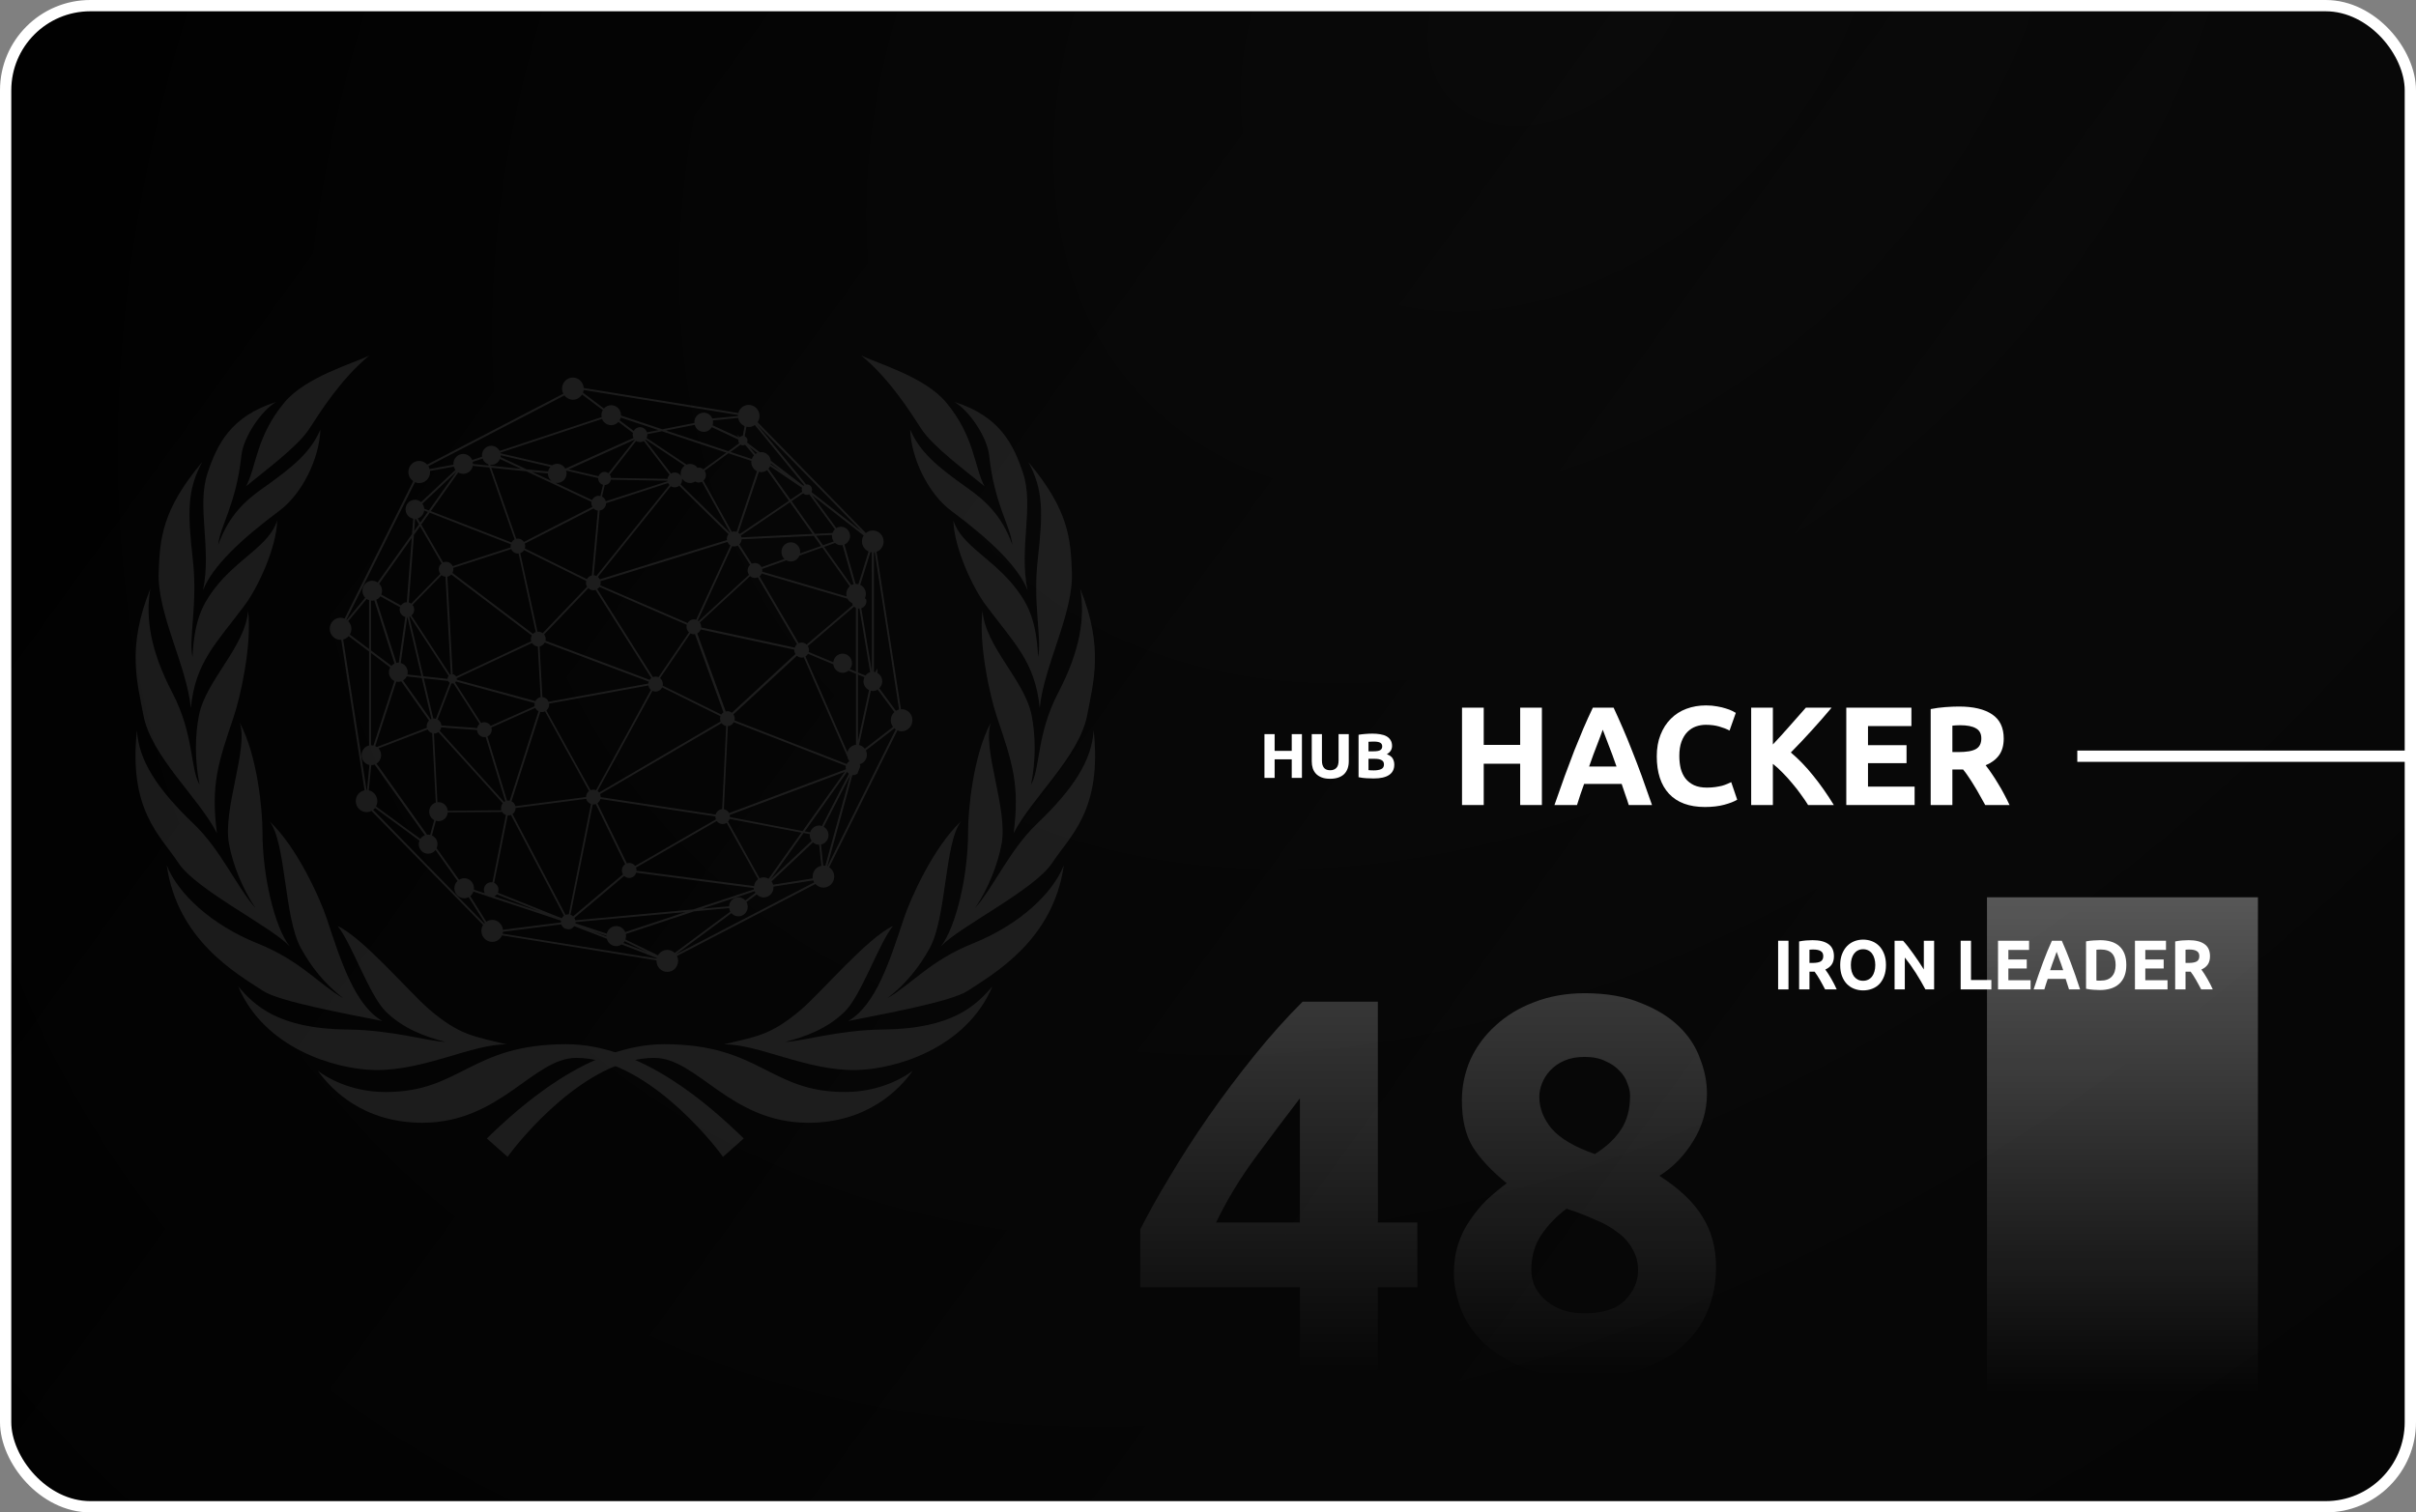 <svg width="856" height="536" viewBox="0 0 856 536" fill="none" xmlns="http://www.w3.org/2000/svg">
<rect x="0" y="0" width="856" height="536" fill="#808080" stroke="none"/>
<g id="card_side_a">
<rect id="bg" x="2" y="2" width="852" height="532" rx="30" fill="black" stroke="white" stroke-width="4" stroke-linecap="round" stroke-linejoin="bevel"/>
<g id="Group 179">
<path id="Line 2" d="M736 268H856" stroke="white" stroke-width="4"/>
<g id="HACKER">
<path d="M538.607 250.797H546.298V285.303H538.607V270.664H525.691V285.303H518V250.797H525.691V263.992H538.607V250.797Z" fill="white"/>
<path d="M577.079 285.303C576.717 284.108 576.306 282.88 575.846 281.618C575.419 280.357 574.992 279.095 574.565 277.834H561.254C560.827 279.095 560.383 280.357 559.923 281.618C559.495 282.88 559.101 284.108 558.74 285.303H550.753C552.035 281.585 553.251 278.149 554.401 274.996C555.552 271.842 556.669 268.871 557.754 266.083C558.871 263.295 559.956 260.656 561.007 258.166C562.092 255.643 563.209 253.187 564.36 250.797H571.705C572.823 253.187 573.924 255.643 575.008 258.166C576.093 260.656 577.177 263.295 578.262 266.083C579.379 268.871 580.513 271.842 581.664 274.996C582.814 278.149 584.03 281.585 585.312 285.303H577.079ZM567.86 258.614C567.696 259.112 567.449 259.793 567.12 260.656C566.792 261.519 566.414 262.515 565.986 263.643C565.559 264.772 565.083 266.017 564.557 267.378C564.064 268.739 563.554 270.166 563.029 271.66H572.74C572.215 270.166 571.705 268.739 571.212 267.378C570.719 266.017 570.243 264.772 569.783 263.643C569.355 262.515 568.977 261.519 568.649 260.656C568.32 259.793 568.057 259.112 567.86 258.614Z" fill="white"/>
<path d="M604.061 286C598.506 286 594.267 284.44 591.342 281.32C588.449 278.199 587.003 273.768 587.003 268.025C587.003 265.17 587.447 262.631 588.334 260.407C589.222 258.149 590.438 256.257 591.983 254.73C593.527 253.17 595.368 251.992 597.504 251.195C599.64 250.398 601.957 250 604.455 250C605.901 250 607.216 250.116 608.399 250.349C609.582 250.548 610.618 250.797 611.505 251.095C612.392 251.361 613.132 251.643 613.723 251.942C614.315 252.241 614.742 252.473 615.005 252.639L612.787 258.913C611.735 258.349 610.503 257.867 609.089 257.469C607.709 257.071 606.131 256.871 604.357 256.871C603.173 256.871 602.007 257.071 600.856 257.469C599.739 257.867 598.737 258.515 597.849 259.411C596.995 260.274 596.304 261.402 595.779 262.797C595.253 264.191 594.99 265.884 594.99 267.876C594.99 269.469 595.154 270.963 595.483 272.357C595.844 273.718 596.403 274.896 597.159 275.892C597.948 276.888 598.967 277.685 600.215 278.282C601.464 278.846 602.976 279.129 604.751 279.129C605.868 279.129 606.871 279.062 607.758 278.929C608.646 278.797 609.434 278.647 610.125 278.481C610.815 278.282 611.423 278.066 611.949 277.834C612.475 277.602 612.951 277.386 613.378 277.187L615.498 283.411C614.414 284.075 612.885 284.672 610.913 285.203C608.941 285.734 606.657 286 604.061 286Z" fill="white"/>
<path d="M640.613 285.303C639.923 284.174 639.101 282.963 638.148 281.668C637.228 280.34 636.209 279.029 635.091 277.734C634.007 276.407 632.873 275.145 631.69 273.95C630.507 272.722 629.324 271.643 628.14 270.714V285.303H620.45V250.797H628.14V263.842C630.145 261.718 632.15 259.51 634.155 257.22C636.193 254.896 638.082 252.755 639.824 250.797H648.945C646.611 253.585 644.261 256.274 641.895 258.863C639.561 261.452 637.096 264.058 634.5 266.68C637.228 268.971 639.857 271.693 642.388 274.846C644.951 278 647.4 281.485 649.733 285.303H640.613Z" fill="white"/>
<path d="M654.15 285.303V250.797H677.222V257.32H661.841V264.091H675.497V270.465H661.841V278.78H678.356V285.303H654.15Z" fill="white"/>
<path d="M694.055 250.398C699.182 250.398 703.11 251.328 705.838 253.187C708.565 255.012 709.929 257.867 709.929 261.751C709.929 264.174 709.371 266.149 708.253 267.676C707.169 269.17 705.591 270.349 703.521 271.212C704.211 272.075 704.934 273.071 705.69 274.199C706.446 275.295 707.185 276.456 707.908 277.685C708.664 278.88 709.387 280.141 710.077 281.469C710.768 282.763 711.408 284.041 712 285.303H703.373C702.748 284.174 702.107 283.029 701.45 281.867C700.826 280.705 700.168 279.577 699.478 278.481C698.821 277.386 698.163 276.357 697.506 275.394C696.849 274.398 696.191 273.502 695.534 272.705H691.738V285.303H684.047V251.295C685.724 250.963 687.449 250.73 689.224 250.598C691.031 250.465 692.642 250.398 694.055 250.398ZM694.499 257.021C693.94 257.021 693.431 257.037 692.971 257.071C692.543 257.104 692.132 257.137 691.738 257.17V266.531H693.907C696.799 266.531 698.87 266.166 700.119 265.436C701.368 264.705 701.992 263.461 701.992 261.701C701.992 260.008 701.351 258.813 700.07 258.116C698.821 257.386 696.964 257.021 694.499 257.021Z" fill="white"/>
</g>
<g id="HUB">
<path d="M457.67 260.179H461.279V275.687H457.67V269.108H451.609V275.687H448V260.179H451.609V266.109H457.67V260.179Z" fill="white"/>
<path d="M471.258 276C470.133 276 469.161 275.851 468.344 275.552C467.526 275.239 466.848 274.814 466.308 274.277C465.783 273.725 465.39 273.076 465.128 272.33C464.881 271.569 464.758 270.734 464.758 269.824V260.179H468.367V269.533C468.367 270.159 468.436 270.697 468.575 271.144C468.729 271.577 468.93 271.935 469.176 272.218C469.439 272.487 469.747 272.681 470.102 272.8C470.472 272.919 470.873 272.979 471.305 272.979C472.184 272.979 472.893 272.718 473.433 272.196C473.988 271.674 474.266 270.786 474.266 269.533V260.179H477.875V269.824C477.875 270.734 477.744 271.569 477.482 272.33C477.219 273.091 476.818 273.747 476.279 274.299C475.739 274.836 475.052 275.254 474.22 275.552C473.387 275.851 472.4 276 471.258 276Z" fill="white"/>
<path d="M486.69 275.888C485.811 275.888 484.931 275.858 484.052 275.799C483.189 275.754 482.286 275.634 481.346 275.441V260.403C482.086 260.269 482.896 260.172 483.775 260.112C484.654 260.037 485.471 260 486.227 260C487.245 260 488.178 260.075 489.026 260.224C489.89 260.358 490.63 260.597 491.247 260.94C491.864 261.283 492.342 261.738 492.681 262.305C493.036 262.857 493.213 263.543 493.213 264.364C493.213 265.602 492.597 266.579 491.363 267.295C492.381 267.668 493.075 268.175 493.445 268.817C493.815 269.458 494 270.182 494 270.987C494 272.614 493.383 273.837 492.149 274.657C490.931 275.478 489.111 275.888 486.69 275.888ZM484.862 268.929V272.934C485.124 272.964 485.41 272.986 485.718 273.001C486.026 273.016 486.366 273.024 486.736 273.024C487.815 273.024 488.687 272.875 489.35 272.576C490.013 272.278 490.345 271.726 490.345 270.92C490.345 270.204 490.067 269.697 489.512 269.399C488.957 269.085 488.162 268.929 487.129 268.929H484.862ZM484.862 266.266H486.62C487.731 266.266 488.525 266.131 489.003 265.863C489.481 265.579 489.72 265.132 489.72 264.52C489.72 263.894 489.473 263.454 488.98 263.2C488.486 262.946 487.762 262.82 486.805 262.82C486.497 262.82 486.165 262.827 485.811 262.842C485.456 262.842 485.14 262.857 484.862 262.887V266.266Z" fill="white"/>
</g>
</g>
<g id="Group 2">
<rect id="Rectangle 5" x="704" y="318" width="96" height="176" fill="url(#paint0_linear)"/>
<g id="IRON LEADER">
<path d="M630 333.398H633.666V350.651H630V333.398Z" fill="white"/>
<path d="M642.206 333.199C644.65 333.199 646.522 333.664 647.822 334.593C649.122 335.506 649.773 336.934 649.773 338.876C649.773 340.087 649.506 341.075 648.974 341.838C648.457 342.585 647.705 343.174 646.718 343.606C647.047 344.037 647.391 344.535 647.752 345.1C648.112 345.647 648.464 346.228 648.809 346.842C649.169 347.44 649.514 348.071 649.843 348.734C650.172 349.382 650.478 350.021 650.76 350.651H646.647C646.35 350.087 646.044 349.515 645.731 348.934C645.433 348.353 645.12 347.788 644.791 347.241C644.477 346.693 644.164 346.178 643.851 345.697C643.537 345.199 643.224 344.751 642.911 344.353H641.101V350.651H637.435V333.647C638.234 333.481 639.057 333.365 639.903 333.299C640.764 333.232 641.532 333.199 642.206 333.199ZM642.417 336.51C642.151 336.51 641.908 336.519 641.689 336.535C641.485 336.552 641.289 336.568 641.101 336.585V341.266H642.135C643.514 341.266 644.501 341.083 645.096 340.718C645.692 340.353 645.989 339.73 645.989 338.851C645.989 338.004 645.684 337.407 645.073 337.058C644.477 336.693 643.592 336.51 642.417 336.51Z" fill="white"/>
<path d="M655.775 342.012C655.775 342.859 655.869 343.622 656.057 344.303C656.26 344.983 656.542 345.573 656.903 346.071C657.279 346.552 657.733 346.925 658.266 347.191C658.798 347.456 659.409 347.589 660.099 347.589C660.772 347.589 661.375 347.456 661.908 347.191C662.456 346.925 662.911 346.552 663.271 346.071C663.647 345.573 663.929 344.983 664.117 344.303C664.321 343.622 664.423 342.859 664.423 342.012C664.423 341.166 664.321 340.402 664.117 339.722C663.929 339.025 663.647 338.436 663.271 337.954C662.911 337.456 662.456 337.075 661.908 336.809C661.375 336.544 660.772 336.411 660.099 336.411C659.409 336.411 658.798 336.552 658.266 336.834C657.733 337.1 657.279 337.481 656.903 337.979C656.542 338.461 656.26 339.05 656.057 339.747C655.869 340.427 655.775 341.183 655.775 342.012ZM668.206 342.012C668.206 343.49 667.994 344.793 667.571 345.921C667.164 347.033 666.6 347.971 665.88 348.734C665.159 349.481 664.297 350.046 663.295 350.427C662.308 350.809 661.242 351 660.099 351C658.986 351 657.937 350.809 656.95 350.427C655.963 350.046 655.101 349.481 654.365 348.734C653.628 347.971 653.049 347.033 652.626 345.921C652.203 344.793 651.991 343.49 651.991 342.012C651.991 340.535 652.211 339.241 652.649 338.129C653.088 337 653.675 336.054 654.412 335.29C655.164 334.527 656.025 333.954 656.997 333.573C657.984 333.191 659.018 333 660.099 333C661.211 333 662.261 333.191 663.248 333.573C664.235 333.954 665.096 334.527 665.833 335.29C666.569 336.054 667.149 337 667.571 338.129C667.994 339.241 668.206 340.535 668.206 342.012Z" fill="white"/>
<path d="M682.189 350.651C681.139 348.676 680.004 346.726 678.782 344.801C677.56 342.876 676.259 341.058 674.881 339.349V350.651H671.262V333.398H674.246C674.763 333.946 675.335 334.618 675.962 335.415C676.588 336.212 677.223 337.066 677.865 337.979C678.523 338.876 679.173 339.813 679.816 340.793C680.458 341.755 681.061 342.685 681.625 343.581V333.398H685.268V350.651H682.189Z" fill="white"/>
<path d="M705.55 347.315V350.651H694.67V333.398H698.335V347.315H705.55Z" fill="white"/>
<path d="M707.911 350.651V333.398H718.909V336.66H711.577V340.046H718.086V343.232H711.577V347.39H719.449V350.651H707.911Z" fill="white"/>
<path d="M733.066 350.651C732.894 350.054 732.698 349.44 732.478 348.809C732.275 348.178 732.071 347.548 731.867 346.917H725.523C725.319 347.548 725.107 348.178 724.888 348.809C724.684 349.44 724.496 350.054 724.324 350.651H720.517C721.128 348.793 721.708 347.075 722.256 345.498C722.804 343.921 723.337 342.436 723.854 341.041C724.387 339.647 724.904 338.328 725.405 337.083C725.922 335.822 726.455 334.593 727.003 333.398H730.504C731.037 334.593 731.562 335.822 732.079 337.083C732.596 338.328 733.113 339.647 733.63 341.041C734.163 342.436 734.703 343.921 735.251 345.498C735.8 347.075 736.379 348.793 736.99 350.651H733.066ZM728.672 337.307C728.593 337.556 728.476 337.896 728.319 338.328C728.162 338.759 727.982 339.257 727.779 339.822C727.575 340.386 727.348 341.008 727.097 341.689C726.862 342.369 726.619 343.083 726.369 343.83H730.998C730.747 343.083 730.504 342.369 730.269 341.689C730.034 341.008 729.807 340.386 729.588 339.822C729.384 339.257 729.204 338.759 729.047 338.328C728.891 337.896 728.765 337.556 728.672 337.307Z" fill="white"/>
<path d="M742.764 347.49C742.937 347.506 743.132 347.523 743.352 347.539C743.587 347.539 743.861 347.539 744.174 347.539C746.007 347.539 747.362 347.05 748.24 346.071C749.133 345.091 749.579 343.739 749.579 342.012C749.579 340.203 749.156 338.834 748.31 337.905C747.464 336.975 746.125 336.51 744.292 336.51C744.041 336.51 743.783 336.519 743.516 336.535C743.25 336.535 742.999 336.552 742.764 336.585V347.49ZM753.363 342.012C753.363 343.506 753.143 344.809 752.705 345.921C752.266 347.033 751.639 347.954 750.825 348.685C750.026 349.415 749.046 349.963 747.887 350.328C746.728 350.693 745.428 350.876 743.986 350.876C743.328 350.876 742.561 350.842 741.683 350.776C740.806 350.726 739.944 350.61 739.098 350.427V333.622C739.944 333.456 740.822 333.349 741.73 333.299C742.655 333.232 743.446 333.199 744.104 333.199C745.498 333.199 746.759 333.365 747.887 333.697C749.031 334.029 750.01 334.552 750.825 335.266C751.639 335.979 752.266 336.892 752.705 338.004C753.143 339.116 753.363 340.452 753.363 342.012Z" fill="white"/>
<path d="M756.425 350.651V333.398H767.422V336.66H760.091V340.046H766.6V343.232H760.091V347.39H767.963V350.651H756.425Z" fill="white"/>
<path d="M775.446 333.199C777.89 333.199 779.762 333.664 781.063 334.593C782.363 335.506 783.013 336.934 783.013 338.876C783.013 340.087 782.747 341.075 782.214 341.838C781.697 342.585 780.945 343.174 779.958 343.606C780.287 344.037 780.632 344.535 780.992 345.1C781.352 345.647 781.705 346.228 782.05 346.842C782.41 347.44 782.755 348.071 783.084 348.734C783.413 349.382 783.718 350.021 784 350.651H779.888C779.59 350.087 779.284 349.515 778.971 348.934C778.673 348.353 778.36 347.788 778.031 347.241C777.718 346.693 777.404 346.178 777.091 345.697C776.778 345.199 776.464 344.751 776.151 344.353H774.342V350.651H770.676V333.647C771.475 333.481 772.297 333.365 773.143 333.299C774.005 333.232 774.773 333.199 775.446 333.199ZM775.658 336.51C775.391 336.51 775.149 336.519 774.929 336.535C774.726 336.552 774.53 336.568 774.342 336.585V341.266H775.376C776.754 341.266 777.741 341.083 778.337 340.718C778.932 340.353 779.23 339.73 779.23 338.851C779.23 338.004 778.924 337.407 778.313 337.058C777.718 336.693 776.833 336.51 775.658 336.51Z" fill="white"/>
</g>
</g>
<g id="49">
<path d="M460.564 389.245C455.645 395.64 450.411 402.6 444.862 410.124C439.313 417.649 434.647 425.361 430.863 433.261H460.564V389.245ZM488.183 355.01V433.261H502.182V456.21H488.183V485.367H460.564V456.21H404V435.707C406.775 430.189 410.243 423.982 414.405 417.084C418.567 410.062 423.17 402.914 428.215 395.64C433.385 388.242 438.808 381.031 444.484 374.008C450.159 366.986 455.834 360.653 461.51 355.01H488.183Z" fill="url(#paint1_linear)"/>
<path d="M608 449.062C608 454.705 606.991 459.91 604.973 464.675C603.081 469.315 600.181 473.39 596.271 476.902C592.361 480.413 587.443 483.172 581.515 485.178C575.714 487.059 568.967 488 561.273 488C552.445 488 545.067 486.809 539.14 484.426C533.338 481.918 528.609 478.846 524.952 475.209C521.42 471.572 518.898 467.622 517.385 463.358C515.871 458.969 515.114 454.956 515.114 451.319C515.114 447.557 515.619 444.109 516.628 440.974C517.637 437.839 519.024 435.017 520.79 432.509C522.555 429.876 524.51 427.493 526.654 425.361C528.924 423.229 531.321 421.223 533.843 419.342C528.42 414.953 524.384 410.626 521.736 406.362C519.213 402.099 517.952 396.644 517.952 389.997C517.952 384.981 518.961 380.153 520.979 375.513C523.123 370.873 526.087 366.86 529.87 363.474C533.654 359.963 538.194 357.204 543.491 355.198C548.914 353.066 554.905 352 561.463 352C569.156 352 575.714 353.129 581.137 355.386C586.686 357.518 591.226 360.277 594.758 363.663C598.289 367.048 600.811 370.873 602.325 375.137C603.964 379.275 604.784 383.414 604.784 387.552C604.784 393.571 603.144 399.214 599.865 404.481C596.712 409.623 592.74 413.698 587.947 416.708C595.136 421.348 600.244 426.239 603.271 431.38C606.424 436.396 608 442.29 608 449.062ZM542.545 450.191C542.545 451.696 542.86 453.389 543.491 455.27C544.248 457.025 545.383 458.656 546.896 460.16C548.409 461.665 550.364 462.919 552.761 463.923C555.157 464.926 558.057 465.427 561.463 465.427C568.021 465.427 572.813 463.86 575.84 460.725C578.867 457.59 580.38 454.078 580.38 450.191C580.38 447.307 579.687 444.736 578.299 442.479C577.038 440.221 575.273 438.278 573.002 436.647C570.732 434.892 568.021 433.387 564.868 432.133C561.841 430.753 558.562 429.499 555.031 428.371C551.499 431.004 548.536 434.077 546.139 437.588C543.743 441.099 542.545 445.3 542.545 450.191ZM577.543 388.304C577.543 386.925 577.227 385.483 576.597 383.978C576.092 382.348 575.146 380.843 573.759 379.463C572.498 378.084 570.858 376.955 568.841 376.077C566.823 375.074 564.363 374.573 561.463 374.573C558.688 374.573 556.292 375.012 554.274 375.889C552.256 376.767 550.553 377.959 549.166 379.463C547.905 380.843 546.959 382.348 546.329 383.978C545.698 385.608 545.383 387.176 545.383 388.681C545.383 392.693 546.833 396.456 549.734 399.967C552.761 403.478 557.868 406.488 565.057 408.996C569.093 406.488 572.183 403.603 574.327 400.343C576.471 397.083 577.543 393.07 577.543 388.304Z" fill="url(#paint2_linear)"/>
</g>
<g id="Vector">
<path d="M319.438 251.341C319.352 251.341 319.295 251.341 319.209 251.37L310.548 195.565C312.063 195.01 313.063 193.55 313.063 191.914C313.063 189.753 311.348 188.001 309.233 188.001C308.347 188.001 307.489 188.322 306.774 188.906L268.411 149.629C268.869 148.957 269.097 148.198 269.097 147.41C269.097 145.249 267.382 143.497 265.267 143.497C263.523 143.497 262.037 144.665 261.579 146.388L206.808 137.51C206.693 135.466 205.007 133.801 202.977 133.801C200.862 133.801 199.146 135.554 199.146 137.714C199.146 138.328 199.289 138.941 199.604 139.525L151.35 164.639C150.606 163.821 149.606 163.354 148.52 163.354C146.404 163.354 144.689 165.106 144.689 167.267C144.689 168.581 145.318 169.779 146.404 170.509L122.106 219.219C121.62 219.014 121.134 218.927 120.648 218.927C118.532 218.927 116.817 220.679 116.817 222.84C116.817 225.001 118.532 226.753 120.648 226.753C120.734 226.753 120.819 226.753 120.905 226.724L129.167 280.076C127.366 280.427 126.051 282.033 126.051 283.902C126.051 286.063 127.766 287.815 129.881 287.815C130.482 287.815 131.053 287.669 131.596 287.377L171.16 327.793C170.76 328.436 170.56 329.137 170.56 329.896C170.56 332.057 172.275 333.809 174.39 333.809C175.906 333.809 177.249 332.904 177.878 331.502L232.592 340.35C232.592 340.409 232.592 340.467 232.592 340.526C232.592 342.687 234.308 344.439 236.423 344.439C238.538 344.439 240.254 342.687 240.254 340.526C240.254 339.942 240.111 339.357 239.853 338.803L288.908 313.28C289.651 314.097 290.652 314.565 291.738 314.565C293.853 314.565 295.568 312.812 295.568 310.651C295.568 309.308 294.882 308.082 293.768 307.352L317.952 258.846C318.438 259.051 318.924 259.168 319.438 259.168C321.554 259.168 323.269 257.415 323.269 255.254C323.297 253.093 321.554 251.341 319.438 251.341ZM287.964 311.323L273.929 313.542C273.814 313.134 273.614 312.725 273.357 312.374L288.05 298.532C288.651 299.087 289.422 299.379 290.251 299.379L291.023 306.855C289.222 307.206 287.936 308.783 287.936 310.681C287.879 310.856 287.907 311.06 287.964 311.323ZM220.872 334.189C221.044 334.013 221.186 333.809 221.329 333.575L228.962 337.284L220.872 334.189ZM123.535 225.439L130.767 230.9V264.19C130.139 264.336 129.567 264.658 129.109 265.125C127.766 266.497 127.766 268.746 129.109 270.148C129.595 270.644 130.196 270.965 130.882 271.111L130.024 280.018C129.996 280.018 129.938 280.018 129.91 280.018H129.881L121.591 226.636C122.334 226.432 123.021 226.023 123.535 225.439ZM152.35 166.917L160.783 165.369C160.898 165.778 161.098 166.158 161.355 166.537L149.206 177.955C148.605 177.401 147.834 177.109 147.005 177.109C145.175 177.109 143.689 178.627 143.689 180.496C143.689 182.131 144.861 183.533 146.404 183.825L145.975 189.286L133.798 206.428C132.425 205.493 130.596 205.639 129.424 206.866C128.08 208.238 128.08 210.458 129.395 211.83L122.878 219.686C122.82 219.657 122.792 219.627 122.735 219.598L147.033 170.888C147.519 171.122 148.034 171.21 148.548 171.21C150.664 171.21 152.379 169.458 152.379 167.297C152.379 167.151 152.379 167.034 152.35 166.917ZM139.772 235.163C139.372 235.338 139 235.63 138.686 235.981L131.454 230.52V212.852C131.854 212.911 132.254 212.882 132.626 212.794L139.772 235.163ZM167.501 163.675L170.989 162.537C171.332 163.471 172.075 164.201 172.99 164.552L173.133 164.99L167.558 164.435C167.558 164.172 167.558 163.909 167.501 163.675ZM186.597 166.333L177.335 161.982C177.392 161.748 177.392 161.544 177.392 161.339L195.03 165.457C194.601 165.924 194.315 166.479 194.201 167.092L186.597 166.333ZM284.22 174.276L280.075 177.079L272.271 166.128C272.499 165.866 272.699 165.544 272.842 165.223L284.191 172.874C284.105 173.108 284.048 173.312 284.048 173.546C284.077 173.78 284.134 174.042 284.22 174.276ZM177.621 287.173L158.639 287.348C158.468 285.625 157.067 284.282 155.352 284.282C155.238 284.282 155.095 284.282 154.98 284.311L153.751 259.956C153.78 259.956 153.78 259.956 153.808 259.956C154.351 259.956 154.866 259.781 155.323 259.46L178.135 284.661C177.735 285.129 177.535 285.742 177.535 286.355C177.506 286.647 177.535 286.91 177.621 287.173ZM229.334 153.863L234.536 152.841L257.348 160.405L249.201 166.333C248.744 165.924 248.144 165.72 247.543 165.72C247.4 165.72 247.257 165.72 247.114 165.749C246.486 164.902 245.514 164.406 244.484 164.406C244.056 164.406 243.655 164.493 243.255 164.668L229.076 155.207C229.248 154.827 229.362 154.448 229.362 154.039C229.362 153.98 229.362 153.922 229.334 153.863ZM295.426 191.885L291.595 193.258L289.165 189.841L294.797 189.578C294.768 189.724 294.768 189.841 294.768 189.958C294.768 190.659 294.997 191.33 295.426 191.885ZM299.742 272.63L258.32 288.166C257.949 287.436 257.263 286.939 256.462 286.793L257.892 257.328C258.778 257.269 259.578 256.744 259.978 255.926L299.714 271.403C299.656 271.608 299.628 271.841 299.628 272.017C299.685 272.221 299.685 272.425 299.742 272.63ZM209.866 179.649L185.625 192.06C185.139 191.33 184.339 190.892 183.481 190.892C183.309 190.892 183.109 190.921 182.909 190.951L174.076 165.778L186.511 167.034L209.552 177.839C209.523 178.014 209.495 178.189 209.495 178.335C209.523 178.802 209.638 179.24 209.866 179.649ZM188.512 167.238L194.115 167.793C194.115 168.874 194.63 169.837 195.402 170.45L188.512 167.238ZM200.576 166.771L211.953 169.428C211.953 169.487 211.953 169.516 211.953 169.574C211.953 170.626 212.639 171.531 213.64 171.823L212.725 175.795C212.525 175.736 212.325 175.707 212.153 175.707C211.124 175.707 210.238 176.291 209.809 177.225L196.774 171.093C196.974 171.122 197.202 171.151 197.431 171.151C199.261 171.151 200.747 169.633 200.747 167.764C200.747 167.443 200.69 167.092 200.576 166.771ZM299.971 211.392L270.041 202.602C270.069 202.456 270.069 202.31 270.069 202.194C270.069 202.018 270.041 201.843 270.012 201.639L278.617 198.572C279.131 198.864 279.646 198.981 280.189 198.981C281.533 198.981 282.705 198.164 283.248 196.908L291.338 194.017L301.114 207.771C301.057 207.83 300.971 207.888 300.914 207.946C299.999 208.881 299.656 210.195 299.971 211.392ZM158.754 241.325C158.897 241.588 159.097 241.821 159.354 241.996L154.437 254.729C154.208 254.67 154.008 254.641 153.808 254.641C153.694 254.641 153.608 254.641 153.522 254.67L150.149 240.39L158.754 241.325ZM159.897 203.595L188.426 225.205C188.198 225.614 188.083 226.052 188.083 226.49C188.083 226.753 188.112 227.016 188.198 227.278L161.612 239.777C161.355 239.31 160.898 239.018 160.383 238.959L158.496 204.384C159.039 204.267 159.525 203.975 159.897 203.595ZM214.269 171.881C215.326 171.852 216.241 171.064 216.441 170.012L236.48 170.363C236.48 170.421 236.509 170.509 236.509 170.567L214.612 177.663C214.44 176.933 213.954 176.32 213.297 175.97L214.269 171.881ZM189.455 250.261L173.847 257.24C173.39 256.452 172.532 255.955 171.618 255.955C171.217 255.955 170.846 256.043 170.474 256.247L161.241 241.88C161.355 241.792 161.441 241.675 161.527 241.529L189.455 249.151C189.398 249.355 189.398 249.531 189.398 249.706C189.37 249.881 189.398 250.056 189.455 250.261ZM161.812 240.39L188.512 227.862C188.941 228.593 189.713 229.06 190.542 229.118L191.542 247.049V247.078C190.742 247.224 190.056 247.749 189.684 248.479L161.812 240.887C161.841 240.77 161.841 240.653 161.841 240.566C161.812 240.507 161.812 240.449 161.812 240.39ZM257.577 191.389L212.525 205.318C212.353 204.997 212.125 204.705 211.839 204.471L237.652 172.319C238.567 172.903 239.796 172.845 240.654 172.144L258.12 189.315C257.72 189.782 257.52 190.396 257.52 191.009C257.548 191.126 257.577 191.272 257.577 191.389ZM193 227.716L229.848 241.558C229.762 241.792 229.705 242.026 229.705 242.259L194.372 248.713C194.001 247.779 193.143 247.136 192.171 247.049L191.171 229.089C191.971 228.943 192.629 228.417 193 227.716ZM244.113 224.125L233.307 240.011C232.964 239.865 232.621 239.777 232.278 239.777C231.964 239.777 231.621 239.835 231.335 239.982L211.61 208.764C211.924 208.56 212.182 208.297 212.382 208.005L243.112 221.321L243.341 221.438C243.284 221.672 243.227 221.905 243.227 222.168C243.255 222.898 243.57 223.599 244.113 224.125ZM211.01 209.056L230.763 240.303C230.534 240.478 230.306 240.712 230.163 240.945L193.258 227.074C193.315 226.87 193.343 226.665 193.343 226.49C193.343 225.906 193.143 225.322 192.772 224.855L208.466 208.443C209.094 209.085 210.038 209.377 211.01 209.056ZM255.547 253.239L250.888 250.932L234.794 242.989C234.851 242.785 234.851 242.61 234.851 242.435C234.851 241.617 234.479 240.828 233.85 240.332L244.627 224.475C245.142 224.738 245.685 224.855 246.228 224.738L256.319 252.422C256.033 252.655 255.776 252.918 255.547 253.239ZM211.296 204.121C210.981 203.975 210.667 203.887 210.352 203.858L212.468 180.934C213.754 180.759 214.726 179.649 214.726 178.335L236.709 171.181C236.823 171.443 236.995 171.677 237.195 171.881L211.296 204.121ZM231.163 244.829C231.535 245.004 231.906 245.092 232.278 245.092C233.279 245.092 234.165 244.508 234.594 243.603L255.262 253.823C255.176 254.086 255.119 254.378 255.119 254.67C255.119 255.021 255.176 255.371 255.319 255.692L212.268 280.865C212.125 280.661 211.924 280.485 211.724 280.31L231.163 244.829ZM257.72 252.042C257.52 252.042 257.32 252.071 257.12 252.13L247.029 224.504C247.6 224.212 248.029 223.687 248.258 223.073L281.418 230.228C281.418 230.286 281.418 230.345 281.418 230.403C281.418 230.9 281.561 231.367 281.818 231.805L259.292 252.626C258.835 252.247 258.292 252.042 257.72 252.042ZM246.657 219.627C245.456 219.219 244.227 219.773 243.627 220.825L212.668 207.421C212.753 207.129 212.811 206.837 212.811 206.545C212.811 206.34 212.782 206.136 212.725 205.99L257.749 192.06C257.977 192.586 258.32 193.024 258.806 193.316L246.657 219.627ZM185.654 194.951L207.694 205.873C207.637 206.107 207.608 206.311 207.608 206.545C207.608 207.041 207.751 207.508 208.008 207.946L192.257 224.417C191.8 224.066 191.256 223.862 190.685 223.862C190.599 223.862 190.513 223.862 190.427 223.891L184.339 196.061C184.91 195.827 185.368 195.448 185.654 194.951ZM155.037 254.962L159.954 242.201C160.212 242.23 160.44 242.23 160.64 242.142L169.474 255.838L169.931 256.539C169.474 256.919 169.188 257.445 169.073 258.029L156.381 257.094C156.352 256.247 155.838 255.4 155.037 254.962ZM194.572 249.706C194.572 249.589 194.572 249.472 194.544 249.356L229.734 242.931C229.848 243.544 230.134 244.099 230.62 244.508L211.181 280.047C210.552 279.784 209.866 279.784 209.237 280.047L193.601 251.808C194.201 251.254 194.572 250.494 194.572 249.706ZM281.59 229.527L248.429 222.372C248.429 222.314 248.429 222.226 248.429 222.139C248.429 221.584 248.258 221.088 247.943 220.62L265.753 204.179C266.496 204.822 267.554 205.026 268.497 204.588L282.39 228.271C282.047 228.622 281.761 229.031 281.59 229.527ZM211.81 180.963L209.695 203.946C208.951 204.092 208.294 204.588 207.951 205.26L185.939 194.367C186.025 194.075 186.082 193.812 186.082 193.52C186.082 193.228 186.025 192.907 185.939 192.644L210.295 180.204C210.695 180.613 211.238 180.876 211.81 180.963ZM144.117 239.719L149.434 240.303L152.865 254.816C152.779 254.846 152.665 254.904 152.579 254.962L142.802 241.15C143.374 240.799 143.831 240.303 144.117 239.719ZM264.895 202.194C264.895 202.748 265.067 203.245 265.381 203.712L247.543 220.153C247.457 220.065 247.343 220.007 247.229 219.919L259.407 193.55C260.121 193.783 260.807 193.666 261.408 193.316L265.781 200.179C265.21 200.675 264.895 201.405 264.895 202.194ZM258.635 188.848L241.14 171.677C241.483 171.21 241.654 170.684 241.654 170.1C241.654 169.983 241.654 169.896 241.626 169.779L241.769 169.75C242.398 170.655 243.398 171.181 244.484 171.181C245.113 171.181 245.742 171.005 246.257 170.655C247 171.093 247.943 171.151 248.715 170.713L258.721 188.79C258.692 188.819 258.663 188.848 258.635 188.848ZM241.168 167.793C241.168 168.143 241.226 168.465 241.34 168.786C240.883 167.968 240.025 167.443 239.082 167.443C238.624 167.443 238.167 167.559 237.738 167.822L228.59 155.908C228.648 155.849 228.676 155.82 228.733 155.762L242.598 165.019C241.712 165.632 241.168 166.683 241.168 167.793ZM228.104 156.316L237.224 168.231C236.823 168.64 236.595 169.166 236.509 169.72L216.498 169.37C216.47 168.932 216.298 168.523 216.041 168.173L225.389 156.287C226.218 156.813 227.275 156.813 228.104 156.316ZM146.747 216.065C146.747 215.451 146.547 214.838 146.147 214.371L156.438 203.829C156.867 204.15 157.324 204.355 157.839 204.384L159.726 238.989C159.611 239.018 159.525 239.047 159.44 239.105L145.775 218.138C146.404 217.642 146.747 216.882 146.747 216.065ZM158.582 240.595L149.978 239.66L145.004 218.605C145.089 218.576 145.175 218.547 145.261 218.488L158.982 239.543C158.696 239.835 158.582 240.186 158.582 240.595ZM144.346 239.047C144.403 238.784 144.46 238.521 144.46 238.259C144.46 236.711 143.431 235.338 141.973 234.988L144.289 218.751C144.317 218.751 144.346 218.751 144.375 218.751L149.32 239.602L144.346 239.047ZM156.324 257.795L169.016 258.729C169.102 260.131 170.217 261.241 171.618 261.241C171.76 261.241 171.903 261.212 172.075 261.182L179.021 283.931C178.879 283.99 178.736 284.077 178.593 284.194L155.781 258.992C156.067 258.642 156.238 258.262 156.324 257.795ZM174.219 258.583C174.219 258.35 174.19 258.087 174.105 257.824L189.656 250.874C189.913 251.4 190.313 251.809 190.799 252.071L180.594 283.756C180.422 283.727 180.251 283.698 180.108 283.698C179.965 283.698 179.822 283.727 179.65 283.756L172.704 261.007C173.619 260.569 174.219 259.635 174.219 258.583ZM191.428 252.276C191.628 252.334 191.8 252.363 192 252.363C192.371 252.363 192.743 252.276 193.086 252.101L208.694 280.339C208.037 280.836 207.637 281.624 207.637 282.471L182.623 285.713C182.423 284.953 181.909 284.311 181.223 283.99L191.428 252.276ZM212.811 282.5C212.811 282.471 212.811 282.471 212.811 282.442C212.811 282.091 212.753 281.77 212.611 281.42L255.662 256.276C256.062 256.802 256.634 257.182 257.291 257.299L255.862 286.764C254.776 286.851 253.861 287.611 253.546 288.691L212.811 282.5ZM283.448 196.149C283.476 195.944 283.505 195.769 283.505 195.594C283.505 193.725 282.018 192.206 280.189 192.206C278.359 192.206 276.873 193.725 276.873 195.594C276.873 196.557 277.273 197.463 277.959 198.105L269.812 200.996C269.383 200.091 268.469 199.536 267.497 199.536C267.096 199.536 266.725 199.624 266.353 199.799L261.951 192.907C262.437 192.44 262.723 191.797 262.751 191.126L288.336 189.899L290.909 193.52L283.448 196.149ZM215.584 167.705C215.183 167.413 214.697 167.238 214.211 167.238C213.268 167.238 212.41 167.851 212.067 168.786L201.519 166.333L224.817 155.82C224.846 155.849 224.846 155.878 224.874 155.878L215.584 167.705ZM183.481 196.178C183.567 196.178 183.652 196.178 183.738 196.149L189.827 223.979C189.456 224.125 189.112 224.329 188.827 224.65L160.297 203.04C160.526 202.632 160.64 202.194 160.64 201.726C160.64 201.58 160.612 201.405 160.583 201.259L181.137 194.601C181.566 195.565 182.48 196.178 183.481 196.178ZM222.959 305.833C222.673 305.833 222.387 305.891 222.101 305.979L211.667 284.661C212.182 284.311 212.553 283.785 212.725 283.172L253.461 289.334C253.461 289.363 253.461 289.363 253.461 289.392C253.461 289.742 253.518 290.064 253.661 290.385L225.046 306.884C224.531 306.242 223.759 305.833 222.959 305.833ZM282.99 227.979L269.097 204.296C269.44 204.033 269.698 203.654 269.869 203.245L300.285 212.181C300.457 212.502 300.657 212.765 300.857 212.998C301.143 213.29 301.486 213.524 301.886 213.699C301.972 213.991 302.058 214.225 302.201 214.459L285.792 228.447C285.306 227.979 284.677 227.716 284.02 227.716C283.677 227.746 283.333 227.804 282.99 227.979ZM262.694 190.454C262.637 190.221 262.58 189.987 262.465 189.782L279.903 177.985L287.907 189.228L262.694 190.454ZM229.219 153.221C228.876 152.141 227.876 151.381 226.761 151.381C225.846 151.381 224.988 151.907 224.531 152.725L219.528 148.957C219.7 148.636 219.843 148.315 219.929 147.994L233.279 152.433L229.219 153.221ZM180.937 193.988L160.383 200.646C159.954 199.711 159.039 199.098 158.039 199.098C157.696 199.098 157.353 199.186 157.01 199.332L149.234 185.899L152.236 181.693L180.994 192.878C180.937 193.112 180.908 193.316 180.908 193.52C180.908 193.666 180.908 193.842 180.937 193.988ZM155.723 200.587L155.609 200.879C155.495 201.171 155.466 201.463 155.466 201.755C155.466 202.34 155.666 202.894 156.009 203.391L145.69 213.933C145.432 213.729 145.146 213.582 144.832 213.524L146.662 189.549L148.834 186.512L156.467 199.682C156.152 199.916 155.895 200.237 155.723 200.587ZM144.146 213.436C143.631 213.436 143.145 213.582 142.717 213.904L142.488 214.108C142.345 214.254 142.202 214.4 142.059 214.575L135.084 210.721C135.627 209.407 135.341 207.859 134.341 206.866L145.89 190.629L144.146 213.436ZM134.112 265.212L151.521 258.525C151.864 259.168 152.436 259.664 153.122 259.839L154.408 284.428C153.008 284.866 152.064 286.18 152.064 287.669C152.064 288.925 152.75 290.064 153.837 290.648L152.407 295.875C152.15 295.817 151.921 295.787 151.721 295.787C151.578 295.787 151.464 295.787 151.321 295.817L133.397 270.615C133.655 270.469 133.855 270.294 134.026 270.118C135.341 268.775 135.37 266.614 134.112 265.212ZM210.009 285.099C210.381 285.129 210.724 285.099 211.067 284.953L221.501 306.271C220.758 306.768 220.329 307.585 220.329 308.461C220.329 308.958 220.472 309.454 220.729 309.863L203.063 324.756C202.805 324.493 202.462 324.289 202.119 324.172L210.009 285.099ZM258.606 289.567C258.606 289.509 258.606 289.45 258.606 289.421C258.606 289.246 258.578 289.042 258.52 288.837L299.313 273.535L284.363 294.532L273.185 292.4L258.606 289.567ZM283.962 295.087L272.328 311.44C271.785 311.119 271.184 310.943 270.555 310.943C270.069 310.943 269.583 311.06 269.126 311.265L257.949 291.173C258.177 290.911 258.378 290.56 258.492 290.21L283.962 295.087ZM299.971 270.79L260.236 255.313C260.293 255.079 260.321 254.875 260.321 254.7C260.321 254.174 260.15 253.648 259.835 253.181L282.333 232.418C282.99 233.002 283.934 233.207 284.791 232.944L299.399 266.264L300.228 268.191C300.314 268.658 300.514 269.096 300.8 269.505L300.914 269.768C300.514 270.031 300.199 270.381 299.971 270.79ZM301.629 207.392L291.967 193.812L295.883 192.411C296.455 192.936 297.198 193.228 297.97 193.228C298.141 193.228 298.341 193.199 298.513 193.17L302.458 207.07C302.172 207.129 301.886 207.246 301.629 207.392ZM260.979 188.498C260.464 188.322 259.835 188.293 259.292 188.498L249.23 170.334C249.802 169.837 250.116 169.107 250.116 168.348C250.116 167.793 249.944 167.267 249.63 166.8L258.092 160.638L266.21 163.325C266.096 164.406 266.439 165.486 267.182 166.245C267.468 166.537 267.811 166.8 268.211 166.975L260.979 188.498ZM167.501 165.106L173.39 165.69L182.337 191.155C181.852 191.389 181.48 191.797 181.223 192.265L152.636 181.139L162.356 167.443C163.699 168.26 165.471 168.027 166.586 166.888C167.044 166.421 167.387 165.807 167.501 165.106ZM146.747 188.206L147.09 183.884C147.148 183.884 147.233 183.884 147.29 183.854L148.434 185.84L146.747 188.206ZM147.977 183.738C149.206 183.358 150.121 182.277 150.292 180.934L151.578 181.431L148.863 185.227L147.977 183.738ZM134.77 211.334L141.745 215.189C141.716 215.247 141.716 215.305 141.688 215.364L141.63 215.656V215.685C141.602 215.802 141.602 215.919 141.602 216.065C141.602 216.415 141.659 216.736 141.802 217.058L141.945 217.35C142.316 218.021 142.917 218.459 143.603 218.635L141.287 234.842C141.03 234.813 140.773 234.842 140.458 234.929L133.312 212.56C133.712 212.385 134.055 212.152 134.369 211.83C134.484 211.714 134.627 211.538 134.77 211.334ZM140.401 241.558C140.658 241.617 140.887 241.646 141.116 241.646C141.459 241.646 141.83 241.588 142.173 241.471L152.007 255.371C151.779 255.605 151.578 255.868 151.435 256.189L151.321 256.481C151.235 256.773 151.178 257.036 151.178 257.299C151.178 257.503 151.207 257.707 151.264 257.912L133.512 264.745C133.312 264.599 133.14 264.512 132.94 264.424L140.401 241.558ZM176.048 316.959L191.171 323.004L175.162 317.689C175.505 317.514 175.82 317.28 176.048 316.959ZM176.62 315.295C176.62 314.243 175.991 313.309 175.077 312.871L179.879 288.983C179.936 288.983 180.022 288.983 180.079 288.983C180.394 288.983 180.708 288.925 181.022 288.808L199.804 324.523C199.489 324.756 199.203 325.048 199.032 325.428L176.391 316.375C176.563 316.054 176.62 315.674 176.62 315.295ZM182.681 286.355L207.694 283.114C207.922 283.96 208.551 284.661 209.38 284.953L201.519 324.055C201.147 323.997 200.747 324.085 200.376 324.231L181.594 288.516C182.28 288.02 182.681 287.231 182.681 286.355ZM276.959 167.151L273.042 164.522C273.071 164.406 273.071 164.318 273.1 164.201L276.959 167.151ZM262.094 189.257C261.951 189.082 261.779 188.936 261.579 188.79L268.869 167.209C269.898 167.472 270.956 167.238 271.785 166.596L279.531 177.488L262.094 189.257ZM266.382 162.683L258.806 160.171L262.38 157.572C262.866 157.893 263.494 157.893 264.009 157.631L267.154 161.368C266.811 161.719 266.553 162.157 266.382 162.683ZM249.344 153.046C250.516 153.046 251.602 152.403 252.174 151.381L261.636 155.791C261.608 155.908 261.608 156.024 261.608 156.141C261.608 156.492 261.722 156.813 261.922 157.105L258.063 159.908L235.937 152.579L246.142 150.564C246.543 152.024 247.858 153.046 249.344 153.046ZM173.847 165.048L173.733 164.727C173.847 164.727 173.962 164.756 174.076 164.756C175.42 164.756 176.62 163.909 177.135 162.653L184.624 166.158L173.847 165.048ZM151.95 180.905L150.292 180.262C150.235 179.62 150.035 179.007 149.635 178.51L161.755 167.121L151.95 180.905ZM214.897 331.882L209.952 329.983L214.869 331.619C214.897 331.706 214.897 331.794 214.897 331.882ZM221.158 310.418C221.644 310.885 222.273 311.148 222.93 311.148C224.074 311.148 225.074 310.389 225.389 309.279L267.096 314.711C267.096 314.886 267.125 315.032 267.154 315.207L245.657 322.303L203.835 326.158C203.777 325.837 203.663 325.574 203.491 325.311L221.158 310.418ZM225.532 308.607C225.532 308.578 225.532 308.52 225.532 308.461C225.532 308.111 225.474 307.79 225.332 307.468L253.947 290.969C254.433 291.641 255.204 292.049 256.033 292.049C256.548 292.049 257.034 291.903 257.463 291.611L268.611 311.586C268.411 311.732 268.268 311.849 268.154 311.966C267.611 312.52 267.268 313.25 267.182 314.039L225.532 308.607ZM287.593 297.978L272.928 311.79L284.706 295.203L286.935 295.612C286.935 295.7 286.907 295.817 286.907 295.933C286.907 296.693 287.135 297.394 287.593 297.978ZM300.257 266.643L285.363 232.652C285.735 232.418 286.049 232.097 286.278 231.688L295.254 235.426C295.454 237.12 296.855 238.434 298.541 238.434C299.285 238.434 300.028 238.171 300.628 237.675L303.287 238.784V263.957C302.486 264.044 301.715 264.395 301.171 264.979C300.714 265.417 300.4 266.001 300.257 266.643ZM301.858 235.046C301.858 233.177 300.371 231.659 298.541 231.659C296.826 231.659 295.426 232.973 295.254 234.725L286.535 231.075C286.592 230.841 286.621 230.608 286.621 230.403C286.621 229.907 286.478 229.41 286.192 228.972L302.601 214.984C302.801 215.159 303.03 215.335 303.258 215.451V238.054L301.086 237.149C301.6 236.536 301.858 235.806 301.858 235.046ZM294.968 188.906L288.708 189.198L280.446 177.605L284.563 174.802C284.906 175.181 285.363 175.386 285.878 175.386C286.164 175.386 286.449 175.327 286.707 175.181L295.797 187.563C295.426 187.943 295.14 188.41 294.968 188.906ZM154.694 300.606C154.894 300.139 155.009 299.671 155.009 299.175C155.009 297.832 154.237 296.634 153.036 296.079L154.437 290.881C154.752 290.969 155.037 291.027 155.352 291.027C157.096 291.027 158.525 289.684 158.639 287.903L177.907 287.757C178.221 288.253 178.678 288.633 179.25 288.837L174.476 312.696C174.333 312.666 174.19 312.666 174.047 312.666C172.904 312.666 171.875 313.455 171.56 314.594L171.475 314.944C171.446 315.061 171.446 315.178 171.446 315.324C171.446 315.528 171.475 315.762 171.56 316.025L171.646 316.346C171.675 316.434 171.703 316.521 171.76 316.58L167.901 315.295C168.044 314.185 167.701 313.075 166.929 312.287C165.786 311.119 164.014 310.914 162.641 311.79L154.694 300.606ZM303.973 239.047L306.288 240.011C306.06 240.478 305.945 240.974 305.945 241.471C305.945 242.814 306.717 244.011 307.918 244.566L303.973 262.701V239.047ZM303.973 238.346V215.656C304.173 215.685 304.345 215.714 304.516 215.685L308.318 238.229C307.632 238.434 307.06 238.872 306.631 239.427L303.973 238.346ZM308.918 238.054L305.145 215.568C306.231 215.218 306.974 214.225 306.974 213.028C306.974 212.852 306.946 212.677 306.917 212.502V212.444L306.431 212.006C307.06 210.633 306.803 209.027 305.774 207.976C305.488 207.684 305.174 207.45 304.773 207.275L308.404 195.652C308.575 195.681 308.718 195.711 308.89 195.74L308.918 238.054ZM267.668 160.901L265.524 158.361L268.326 160.522C268.097 160.609 267.868 160.755 267.668 160.901ZM218.985 149.658C219.043 149.629 219.071 149.571 219.1 149.512L224.245 153.396C224.188 153.63 224.159 153.834 224.159 154.039C224.159 154.448 224.245 154.856 224.445 155.207L200.404 166.041L200.204 165.982C199.604 164.96 198.546 164.376 197.403 164.376C196.774 164.376 196.145 164.552 195.602 164.902L177.278 160.638C177.249 160.58 177.249 160.492 177.22 160.434L213.297 148.461C213.468 148.899 213.725 149.308 214.04 149.629C215.441 151.031 217.642 151.031 218.985 149.658ZM131.454 231.396L138.257 236.536C137.943 237.061 137.8 237.645 137.8 238.259C137.8 239.602 138.572 240.799 139.744 241.354L132.311 264.22C132.025 264.161 131.768 264.132 131.511 264.132C131.482 264.132 131.454 264.132 131.454 264.132V231.396ZM215.898 329.224C215.441 329.691 215.126 330.276 214.983 330.889L203.863 327.209C203.892 327.063 203.92 326.917 203.92 326.8L242.912 323.238L221.53 330.334C221.358 329.925 221.101 329.545 220.815 329.253C220.157 328.582 219.3 328.202 218.356 328.202C217.413 328.202 216.555 328.553 215.898 329.224ZM248.715 322.04L267.382 315.85C267.468 316.054 267.554 316.229 267.668 316.404L264.066 319.12C263.437 318.39 262.551 318.01 261.608 318.01C259.864 318.01 258.406 319.412 258.292 321.194L248.715 322.04ZM287.05 294.999L285.134 294.619L300.142 273.535C300.314 273.798 300.543 274.032 300.771 274.207L291.223 292.75C290.88 292.634 290.566 292.575 290.223 292.575C288.765 292.575 287.479 293.568 287.05 294.999ZM302 274.674C302.086 274.674 302.172 274.703 302.286 274.703C302.801 274.703 303.287 274.528 303.744 274.236L303.773 274.207L303.801 274.148C304.116 273.389 304.43 272.571 304.802 271.579L304.831 271.52V271.462C304.802 271.257 304.716 271.053 304.602 270.849C305.174 270.673 305.688 270.381 306.117 269.972C307.175 268.892 307.432 267.315 306.774 265.942L316.894 258.116C317.037 258.262 317.208 258.408 317.38 258.496L293.196 307.001C293.167 307.001 293.139 306.972 293.11 306.972L302 274.674ZM315.608 255.254C315.608 256.101 315.893 256.919 316.408 257.62L306.403 265.358C306.288 265.212 306.203 265.096 306.088 264.979C305.631 264.512 305.031 264.19 304.345 264.044L308.518 244.8C308.775 244.858 309.033 244.888 309.261 244.888C309.862 244.888 310.462 244.712 310.977 244.391L316.894 252.363C316.065 253.093 315.608 254.145 315.608 255.254ZM304.144 207.041C303.887 206.983 303.63 206.954 303.344 206.954C303.287 206.954 303.201 206.954 303.144 206.954L299.17 192.966C300.371 192.469 301.171 191.272 301.171 189.958C301.171 188.147 299.742 186.687 297.97 186.687C297.398 186.687 296.826 186.833 296.312 187.154L287.736 175.473L306.003 189.782C305.602 190.425 305.402 191.126 305.402 191.856C305.402 193.404 306.346 194.835 307.746 195.448L304.144 207.041ZM305.374 188.381L287.507 174.393C287.65 174.13 287.707 173.838 287.707 173.546C287.707 172.436 286.764 171.531 285.62 171.706L268.04 150.272L305.374 188.381ZM284.648 172.173L273.1 163.296C272.985 162.507 272.671 161.807 272.128 161.252C271.356 160.463 270.241 160.084 269.155 160.259L264.695 156.842C264.809 156.608 264.838 156.375 264.838 156.141C264.838 155.47 264.438 154.886 263.838 154.623L264.466 151.235C264.752 151.294 265.01 151.323 265.267 151.323C266.039 151.323 266.811 151.089 267.439 150.622L284.934 171.94C284.849 171.998 284.734 172.086 284.648 172.173ZM263.18 154.477C262.808 154.477 262.437 154.623 262.151 154.886L260.922 153.922L261.922 155.119L252.46 150.71C252.574 150.359 252.632 149.98 252.632 149.629C252.632 149.425 252.603 149.22 252.574 148.987L261.522 148.111C261.751 149.395 262.608 150.505 263.809 151.002L263.18 154.477ZM261.436 147.439L252.374 148.315C251.86 147.059 250.659 146.242 249.344 146.242C247.515 146.242 246.028 147.76 246.028 149.629C246.028 149.717 246.028 149.804 246.057 149.892L234.679 152.141L220.014 147.264C220.043 146.271 219.7 145.307 219.014 144.635C217.67 143.263 215.469 143.263 214.097 144.635C214.068 144.694 214.011 144.723 213.983 144.781L206.55 139.175C206.665 138.853 206.75 138.532 206.808 138.211L261.493 147.059C261.465 147.176 261.436 147.293 261.436 147.439ZM213.154 147.819L177.02 159.821C176.449 158.711 175.305 157.981 174.076 157.981C172.246 157.981 170.76 159.5 170.76 161.368C170.76 161.544 170.76 161.69 170.789 161.865L167.301 163.033C167.129 162.595 166.872 162.245 166.558 161.923C165.9 161.252 165.043 160.872 164.099 160.872C163.185 160.872 162.298 161.252 161.641 161.923C160.926 162.653 160.555 163.675 160.64 164.698L152.207 166.245C152.122 165.866 151.95 165.515 151.779 165.223L199.975 140.138C200.69 141.102 201.833 141.657 203.005 141.657C204.32 141.657 205.521 140.956 206.236 139.817L213.582 145.336C213.125 146.066 212.982 146.972 213.154 147.819ZM129.91 212.268C130.167 212.444 130.453 212.59 130.767 212.706V230.023L123.935 224.884C124.307 224.271 124.507 223.57 124.507 222.869C124.507 221.847 124.107 220.883 123.392 220.124L129.91 212.268ZM131.539 271.17C131.94 271.17 132.368 271.082 132.74 270.965L150.549 296.021C149.892 296.255 149.32 296.722 148.92 297.306L133.226 285.8C133.54 285.216 133.683 284.574 133.683 283.931C133.683 282.062 132.425 280.485 130.653 280.106L131.539 271.17ZM132.883 286.355L148.634 297.919C148.463 298.328 148.377 298.766 148.377 299.175C148.377 301.044 149.863 302.562 151.693 302.562C152.722 302.562 153.694 302.066 154.323 301.248L162.098 312.199C162.07 312.228 162.041 312.258 162.012 312.287C161.355 312.958 160.983 313.864 160.983 314.798C160.983 315.733 161.355 316.638 162.012 317.31C163.07 318.39 164.7 318.653 166.043 317.952L171.789 327.092C171.732 327.151 171.646 327.209 171.589 327.297L132.225 287.027C132.454 286.851 132.683 286.618 132.883 286.355ZM166.929 317.31C167.301 316.93 167.558 316.492 167.73 315.966L172.875 317.66C173.133 317.806 173.39 317.894 173.647 317.923L198.775 326.275C198.746 326.421 198.718 326.567 198.718 326.713C198.718 326.771 198.718 326.83 198.718 326.917L178.192 329.516C177.992 327.53 176.363 326.012 174.39 326.012C173.647 326.012 172.933 326.246 172.304 326.654L166.586 317.572C166.729 317.485 166.815 317.397 166.929 317.31ZM178.221 330.217L198.86 327.589C199.089 328.261 199.575 328.815 200.233 329.107L200.547 329.195C200.804 329.253 201.062 329.312 201.319 329.37H201.347C202.205 329.37 202.977 328.932 203.434 328.231L215.012 332.699C215.183 333.313 215.469 333.838 215.869 334.276C217.041 335.474 218.871 335.649 220.243 334.714L232.735 339.533C232.707 339.591 232.707 339.65 232.678 339.708L178.078 330.889C178.164 330.626 178.192 330.422 178.221 330.217ZM221.73 331.006L245.971 322.975L258.349 321.836C258.406 322.274 258.549 322.712 258.749 323.092L239.053 337.722C238.338 337.021 237.424 336.642 236.423 336.642C235.08 336.642 233.822 337.372 233.136 338.569L221.587 332.962C221.815 332.32 221.873 331.648 221.73 331.006ZM259.149 323.617C259.778 324.347 260.664 324.756 261.608 324.756C263.437 324.756 264.924 323.238 264.924 321.369C264.924 320.755 264.752 320.171 264.466 319.675L268.097 316.959L268.125 316.988C268.783 317.66 269.641 318.04 270.584 318.04C271.499 318.04 272.385 317.66 273.042 316.988C273.757 316.258 274.129 315.265 274.043 314.214L288.136 311.995C288.222 312.258 288.336 312.491 288.479 312.725L239.51 338.219L259.149 323.617ZM293.539 295.963C293.539 294.736 292.881 293.597 291.824 293.013L301.286 274.674L292.424 306.826C292.195 306.768 291.967 306.768 291.709 306.768C291.681 306.768 291.681 306.768 291.652 306.768L290.88 299.321C292.453 298.941 293.539 297.569 293.539 295.963ZM312.577 241.471C312.577 240.186 311.863 239.018 310.748 238.434L310.891 238.2V238.025C310.891 237.937 310.891 237.85 310.891 237.762C310.891 237.675 310.891 237.587 310.891 237.529V236.857L310.148 238.2C309.976 238.142 309.805 238.113 309.633 238.083V195.74C309.747 195.74 309.833 195.711 309.948 195.711L318.552 251.429C318.18 251.516 317.809 251.692 317.437 251.925L311.52 243.924C312.177 243.281 312.577 242.405 312.577 241.471Z" fill="#181818"/>
<path d="M112.647 379.515C115.49 381.696 124.146 387.016 136.607 387.016C163.409 387.016 166.616 370.072 200.653 370.072C227.584 370.072 251.896 392.217 263.512 403.469L256.159 410C251.896 403.949 228.171 374.913 204.211 374.913C188.919 374.913 177.292 397.909 149.656 397.909C128.667 397.909 117.275 386.058 112.647 379.515Z" fill="#181818"/>
<path d="M179.57 370.144C167.59 369.844 150.161 379.599 132.614 379.215C118.614 378.916 93.714 371.534 84.4 349.629C90.038 356.04 98.189 364.668 123.359 364.871C138.651 364.991 152.651 369.233 157.689 369.233C150.748 367.424 142.961 364.656 136.701 358.52C130.829 352.769 124.427 333.895 119.624 328.203C128.339 332.074 145.181 351.798 151.946 357.61C163.01 367.124 168.189 367.292 179.57 370.144Z" fill="#181818"/>
<path d="M135.456 361.852C123.476 359.431 99.082 355.033 93.233 351.199C83.625 344.908 62.872 333.176 59.078 306.669C62.989 316.591 74.734 327.724 91.342 334.386C106.469 340.45 112.929 348.778 121.585 353.751C114.832 348.55 110.193 342.499 106.646 336.088C100.55 325.1 101.431 298.701 95.499 291.079C105.224 300.151 113.422 318.461 115.783 325.567C120.634 340.198 125.614 356.16 135.456 361.852Z" fill="#181818"/>
<path d="M102.605 335.357C95.84 328.215 69.508 315.393 63.224 305.831C56.858 296.16 45.431 287.197 48.52 258.761C49.095 269.438 55.66 279.588 68.686 292.038C78.176 301.109 83.849 314.243 90.484 321.792C85.728 314.65 82.474 306.298 81.135 299.06C78.833 286.658 88.135 265.268 84.929 256.101C91.271 267.88 93.01 287.317 92.998 294.818C92.974 310.277 97.261 328.455 102.605 335.357Z" fill="#181818"/>
<path d="M76.86 295.298C70.577 282.835 53.499 268.072 50.775 253.309C48.66 241.865 44.843 229.462 53.264 208.66C51.479 218.941 53.312 230.673 61.099 245.568C68.803 260.331 67.382 272.554 70.706 278.054C68.968 269.594 69.062 260.619 70.518 253.393C73.008 241.026 86.949 229.223 87.901 216.401C89.322 228.624 85.188 246.934 82.803 254.028C77.342 270.253 74.617 277.982 76.86 295.298Z" fill="#181818"/>
<path d="M67.617 250.876C66.078 235.634 55.637 217.479 56.224 202.716C56.682 191.08 57.258 180.835 71.645 163.747C66.313 173.549 66.431 181.578 68.322 198.354C70.107 214.088 66.736 226.55 68.204 232.841C68.791 220.499 71.399 214.735 75.791 208.887C83.978 197.995 95.476 193.405 98.213 184.442C97.966 194.244 91.271 208.348 86.82 214.328C76.672 227.988 69.273 234.423 67.617 250.876Z" fill="#181818"/>
<path d="M71.939 209.163C75.063 194.172 69.578 179.505 73.548 167.63C76.86 157.707 81.605 147.546 97.86 142.453C92.88 145.245 86.256 154.652 85.528 161.458C83.637 179.001 77.847 186.599 77.342 193.046C81.135 182.393 87.29 177.144 93.233 172.95C104.297 165.149 110.075 160.128 113.516 152.267C113.164 162.309 107.233 174.891 98.929 181.063C85.352 191.152 75.204 200.787 71.939 209.163Z" fill="#181818"/>
<path d="M130.829 126C125.25 128.78 108.407 133.501 100.82 142.573C90.661 154.712 90.849 165.568 87.184 172.339C93.468 167.138 105.448 158.306 109.476 152.123C113.516 145.964 120.505 134.592 130.829 126Z" fill="#181818"/>
<path d="M323.353 379.515C320.51 381.696 311.854 387.016 299.393 387.016C272.591 387.016 269.384 370.072 235.347 370.072C208.416 370.072 184.104 392.217 172.488 403.469L179.84 410C184.104 403.949 207.829 374.913 231.789 374.913C247.081 374.913 258.708 397.909 286.344 397.909C307.333 397.909 318.725 386.058 323.353 379.515Z" fill="#181818"/>
<path d="M256.43 370.144C268.41 369.844 285.839 379.599 303.386 379.215C317.386 378.916 342.286 371.534 351.599 349.629C345.962 356.04 337.811 364.668 312.641 364.871C297.349 364.991 283.349 369.233 278.311 369.233C285.252 367.424 293.039 364.656 299.299 358.52C305.171 352.769 311.573 333.895 316.376 328.203C307.661 332.074 290.819 351.798 284.054 357.61C272.99 367.124 267.811 367.292 256.43 370.144Z" fill="#181818"/>
<path d="M300.544 361.852C312.524 359.431 336.918 355.033 342.767 351.199C352.375 344.908 373.128 333.176 376.922 306.669C373.011 316.591 361.266 327.724 344.658 334.386C329.531 340.45 323.071 348.778 314.415 353.751C321.168 348.55 325.807 342.499 329.354 336.088C335.45 325.1 334.569 298.701 340.5 291.079C330.776 300.151 322.578 318.461 320.217 325.567C315.366 340.198 310.386 356.16 300.544 361.852Z" fill="#181818"/>
<path d="M333.395 335.357C340.16 328.215 366.492 315.393 372.776 305.831C379.142 296.16 390.569 287.197 387.48 258.761C386.905 269.438 380.34 279.588 367.314 292.038C357.824 301.109 352.152 314.243 345.516 321.792C350.272 314.65 353.526 306.298 354.865 299.06C357.167 286.658 347.865 265.268 351.071 256.101C344.729 267.88 342.99 287.317 343.002 294.818C343.026 310.277 338.739 328.455 333.395 335.357Z" fill="#181818"/>
<path d="M359.14 295.298C365.423 282.835 382.501 268.072 385.225 253.309C387.34 241.865 391.157 229.462 382.735 208.66C384.521 218.941 382.688 230.673 374.902 245.568C367.197 260.331 368.618 272.554 365.294 278.054C367.032 269.594 366.938 260.619 365.482 253.393C362.992 241.026 349.051 229.223 348.099 216.401C346.678 228.624 350.813 246.934 353.197 254.028C358.658 270.253 361.383 277.982 359.14 295.298Z" fill="#181818"/>
<path d="M368.383 250.876C369.922 235.634 380.363 217.479 379.776 202.716C379.318 191.08 378.742 180.835 364.355 163.747C369.687 173.549 369.569 181.578 367.678 198.354C365.893 214.088 369.264 226.55 367.796 232.841C367.209 220.499 364.601 214.735 360.209 208.887C352.022 197.995 340.524 193.405 337.787 184.442C338.034 194.244 344.729 208.348 349.18 214.328C359.328 227.988 366.727 234.423 368.383 250.876Z" fill="#181818"/>
<path d="M364.061 209.163C360.937 194.172 366.422 179.505 362.452 167.63C359.14 157.707 354.395 147.546 338.14 142.453C343.12 145.245 349.744 154.652 350.472 161.458C352.363 179.001 358.153 186.599 358.658 193.046C354.865 182.393 348.71 177.144 342.767 172.95C331.703 165.149 325.925 160.128 322.484 152.267C322.836 162.309 328.767 174.891 337.071 181.063C350.648 191.152 360.796 200.787 364.061 209.163Z" fill="#181818"/>
<path d="M305.171 126C310.75 128.78 327.593 133.501 335.18 142.573C345.339 154.712 345.151 165.568 348.816 172.339C342.532 167.138 330.552 158.306 326.524 152.123C322.484 145.964 315.495 134.592 305.171 126Z" fill="#181818"/>
</g>
<g id="splash" opacity="0.64">
<rect width="856" height="536" rx="32" fill="url(#paint3_linear)"/>
<rect width="856" height="536" rx="32" fill="url(#paint4_radial)"/>
</g>
</g>
<defs>
<linearGradient id="paint0_linear" x1="752" y1="318" x2="752" y2="494" gradientUnits="userSpaceOnUse">
<stop stop-color="#525252"/>
<stop offset="1"/>
</linearGradient>
<linearGradient id="paint1_linear" x1="506" y1="310" x2="506" y2="488" gradientUnits="userSpaceOnUse">
<stop stop-color="#414141"/>
<stop offset="1"/>
</linearGradient>
<linearGradient id="paint2_linear" x1="506" y1="310" x2="506" y2="488" gradientUnits="userSpaceOnUse">
<stop stop-color="#414141"/>
<stop offset="1"/>
</linearGradient>
<linearGradient id="paint3_linear" x1="498" y1="536" x2="3.781e-05" y2="174" gradientUnits="userSpaceOnUse">
<stop stop-color="white" stop-opacity="0.03"/>
<stop offset="1" stop-color="white" stop-opacity="0"/>
</linearGradient>
<radialGradient id="paint4_radial" cx="0" cy="0" r="1" gradientUnits="userSpaceOnUse" gradientTransform="translate(548) rotate(135.634) scale(766.551 557.128)">
<stop stop-color="white" stop-opacity="0.04"/>
<stop offset="1" stop-color="white" stop-opacity="0"/>
</radialGradient>
</defs>
</svg>
